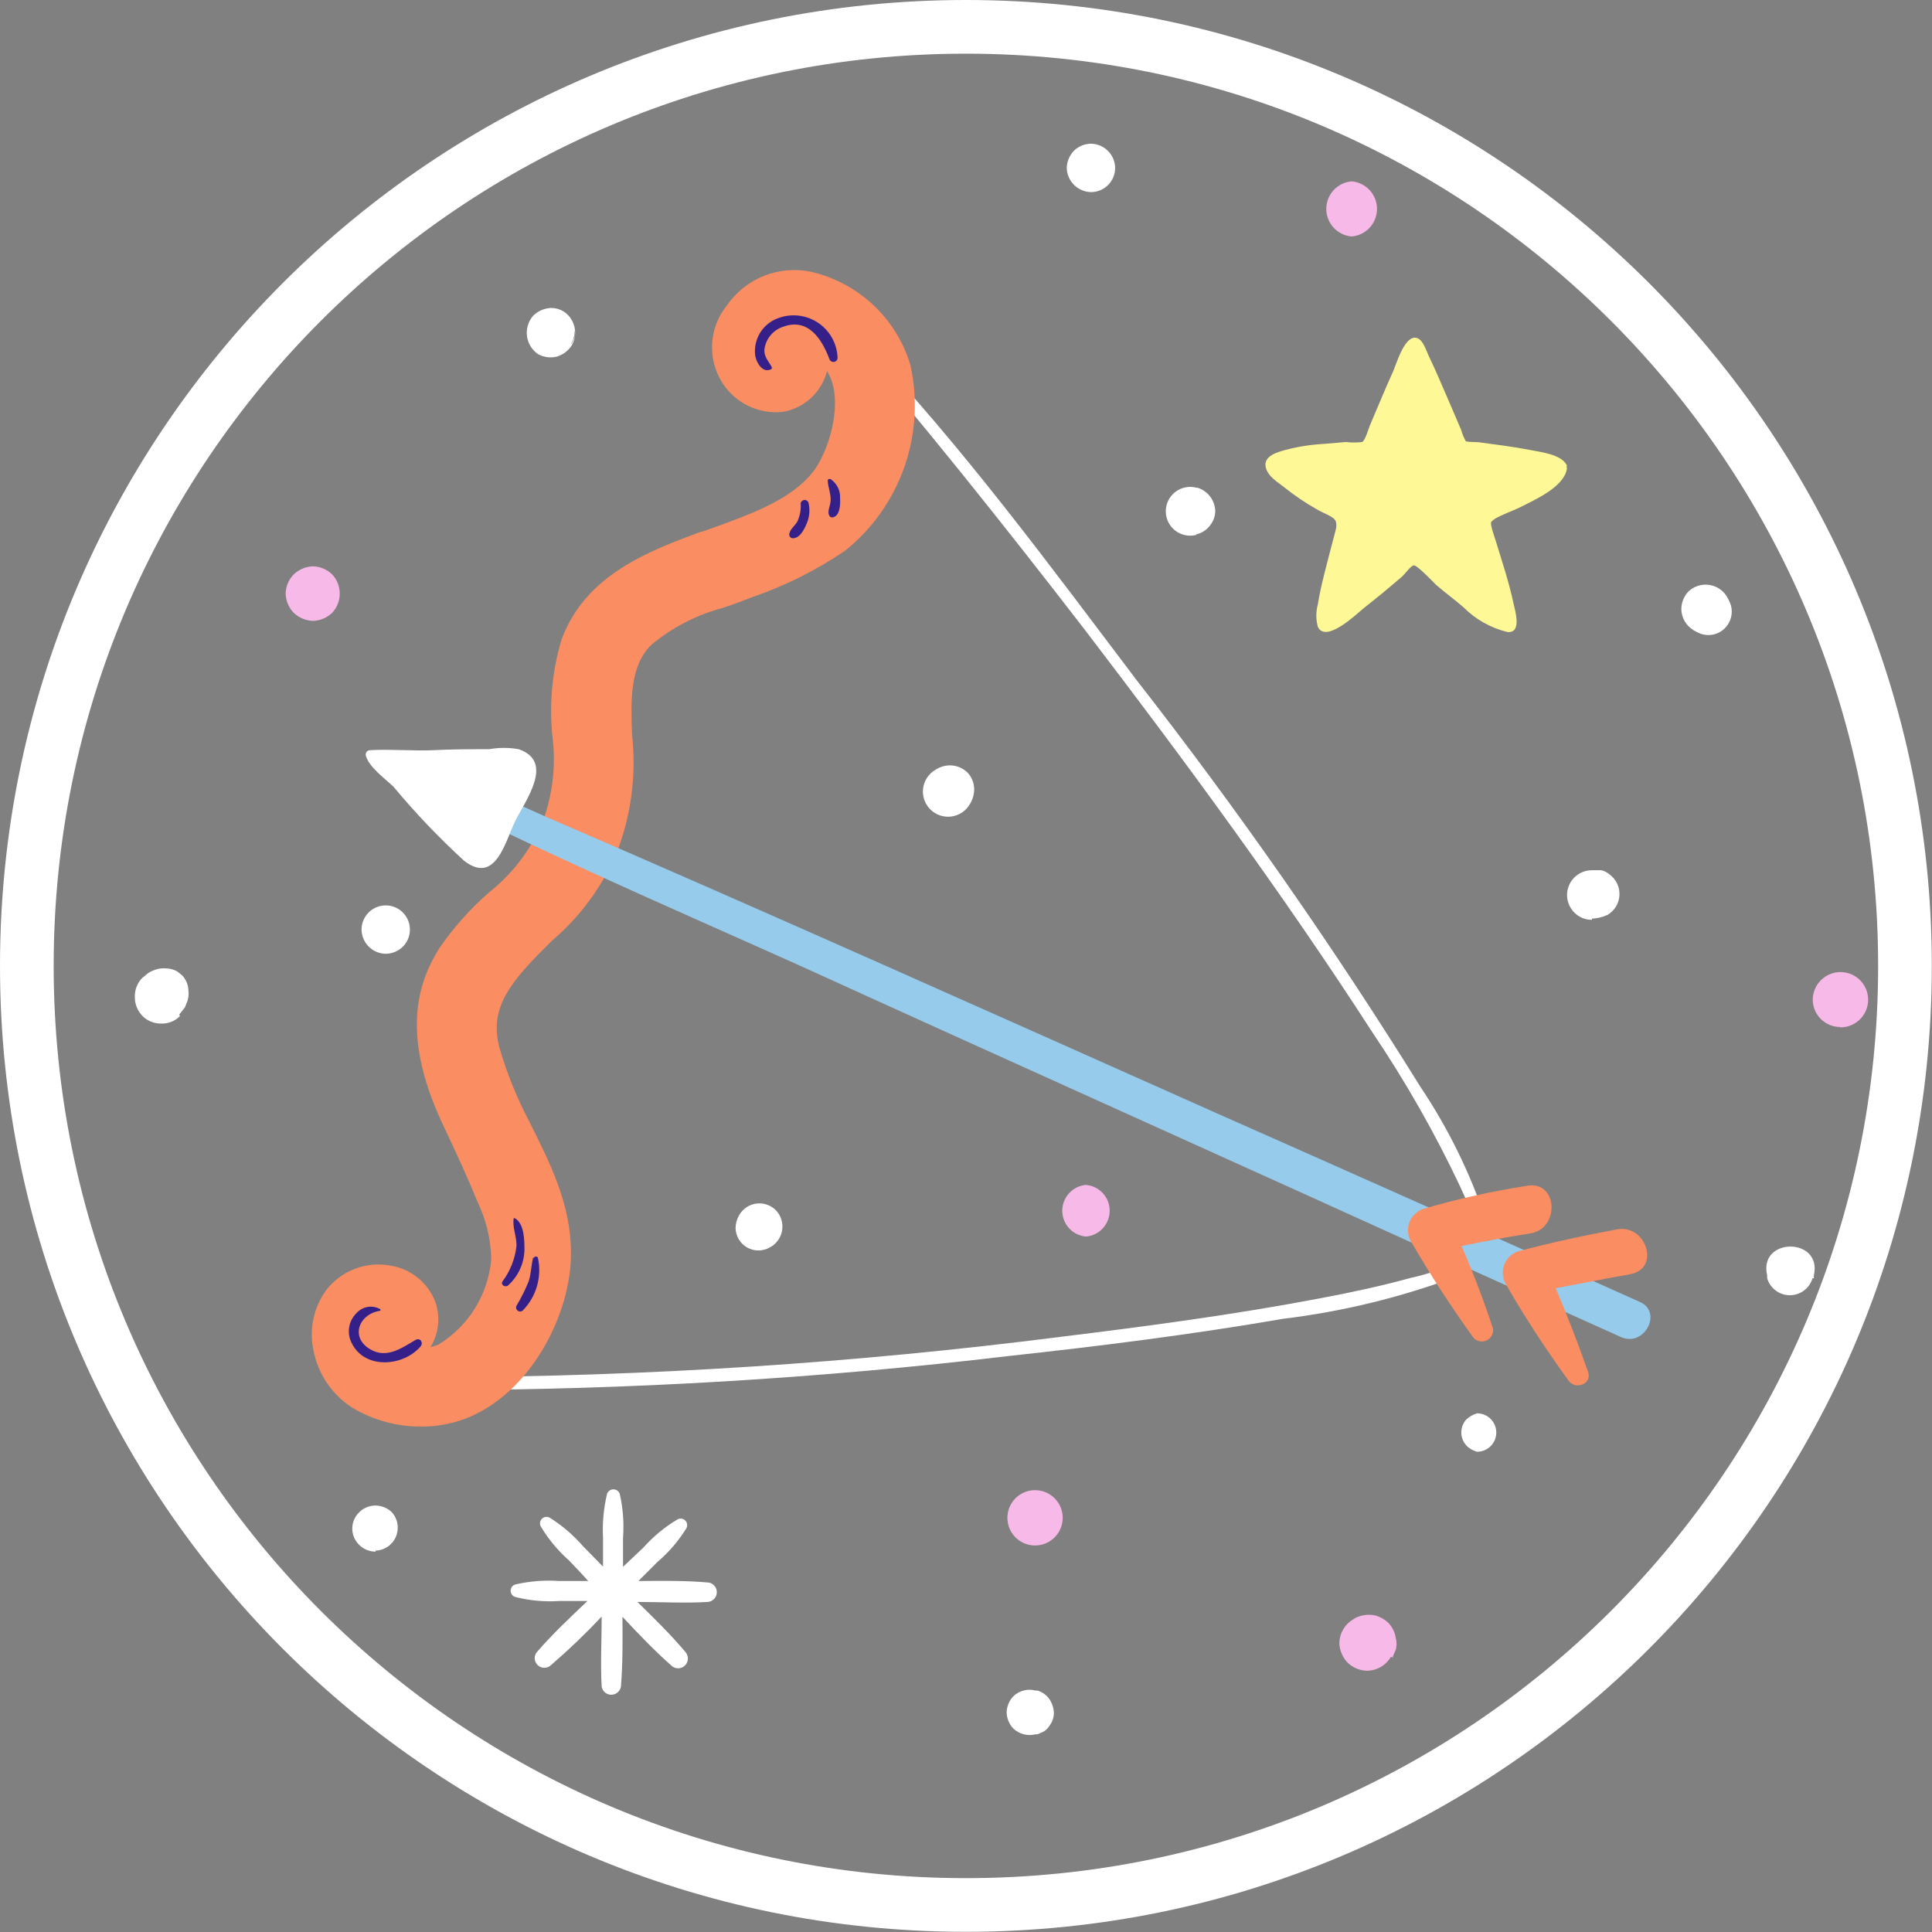 <svg width="180" height="180" viewBox="0 0 180 180" fill="none" xmlns="http://www.w3.org/2000/svg">
<rect x="0" y="0" width="180" height="180" fill="#808080" stroke="none"/>
<g clip-path="url(#clip0_2288_4959)">
<path d="M177.482 89.991C177.482 138.311 138.311 177.482 89.991 177.482C41.671 177.482 2.5 138.311 2.5 89.991C2.5 41.671 41.671 2.5 89.991 2.5C138.311 2.5 177.482 41.671 177.482 89.991Z" stroke="white" stroke-width="5"/>
<path d="M77.785 29.907C85.821 39.232 93.499 48.861 101.052 58.652C110.395 70.876 119.559 83.315 127.899 96.237C130.974 100.796 133.696 105.583 136.043 110.556C136.813 112.346 138.746 115.728 136.651 117.089C135.025 118.004 133.269 118.667 131.443 119.057C128.633 119.827 125.787 120.435 122.924 120.972C114.941 122.494 106.816 123.568 98.797 124.552C79.641 126.993 60.352 128.249 41.04 128.311C40.271 128.311 40.307 129.492 41.04 129.51C58.717 129.483 76.376 128.426 93.929 126.342C102.484 125.411 111.039 124.337 119.541 122.87C125.102 122.195 130.564 120.861 135.81 118.896C138.459 117.751 139.175 116.355 138.388 113.527C136.919 109.177 134.879 105.042 132.32 101.231C124.195 88.151 115.377 75.515 105.903 63.377C97.777 52.638 89.598 41.487 80.273 31.697C79.569 30.957 78.853 30.242 78.125 29.549C77.892 29.317 77.57 29.675 77.785 29.907Z" fill="white"/>
<path d="M84.82 34.006C84.181 31.874 82.991 29.948 81.369 28.424C79.747 26.9 77.752 25.831 75.584 25.326C74.107 25.012 72.57 25.144 71.168 25.704C69.766 26.265 68.562 27.23 67.709 28.476C66.901 29.476 66.425 30.703 66.348 31.986C66.271 33.27 66.597 34.545 67.279 35.635C67.872 36.579 68.719 37.336 69.722 37.821C70.726 38.305 71.846 38.497 72.953 38.373C73.929 38.201 74.834 37.752 75.561 37.079C76.288 36.406 76.805 35.538 77.052 34.579C78.43 36.727 77.732 40.646 76.211 43.277C74.421 46.266 70.34 47.752 66.707 49.076L65.4 49.542H65.293C60.478 51.331 54.554 53.533 52.317 59.582C51.451 62.481 51.16 65.521 51.458 68.531C51.817 71.256 51.504 74.028 50.545 76.603L50.438 76.854C49.348 79.311 47.677 81.467 45.569 83.136C43.821 84.661 42.27 86.399 40.952 88.309C39.162 91.172 37.139 95.987 41.22 104.685L41.667 105.634C42.634 107.71 43.636 109.858 44.495 111.988C45.304 113.664 45.737 115.496 45.766 117.357C45.621 118.973 45.098 120.532 44.24 121.91C43.382 123.287 42.213 124.443 40.826 125.286C40.594 125.379 40.355 125.451 40.11 125.501C40.488 124.885 40.725 124.194 40.806 123.476C40.886 122.759 40.807 122.032 40.576 121.348C40.237 120.436 39.657 119.632 38.898 119.024C38.138 118.415 37.227 118.025 36.262 117.894C35.177 117.712 34.063 117.826 33.036 118.223C32.01 118.619 31.109 119.285 30.428 120.149C29.839 120.943 29.424 121.853 29.211 122.818C28.999 123.784 28.992 124.783 29.193 125.751C29.394 126.842 29.815 127.881 30.43 128.804C31.046 129.727 31.843 130.515 32.772 131.121C34.74 132.314 37.003 132.934 39.305 132.91C40.687 132.913 42.057 132.664 43.35 132.177C49.507 129.814 53.248 122.315 53.194 116.713C53.194 112.149 51.207 108.283 49.328 104.524C48.169 102.326 47.234 100.018 46.536 97.633C45.498 93.75 47.717 91.316 51.404 87.664C54.027 85.436 56.098 82.63 57.453 79.467C58.813 75.955 59.304 72.167 58.885 68.424C58.778 65.31 58.653 62.07 60.675 60.084C62.627 58.456 64.912 57.277 67.369 56.629C68.049 56.397 68.765 56.146 69.463 55.877L70 55.663C73.101 54.608 76.045 53.139 78.752 51.296C81.277 49.267 83.183 46.573 84.255 43.517C85.328 40.462 85.523 37.167 84.82 34.006Z" fill="#FA8D61"/>
<path d="M35.67 71.825C48.324 78.483 61.497 84.121 74.455 89.937C95.163 99.37 115.942 108.677 136.704 118.127L151.022 124.57C153.188 125.536 154.924 122.279 152.812 121.313C139.687 115.418 126.562 109.565 113.437 103.755C92.585 94.466 71.77 85.123 50.794 76.066C45.997 73.901 41.164 71.843 36.332 70.017C35.294 69.641 34.721 71.323 35.67 71.807V71.825Z" fill="#96CBEB"/>
<path d="M48.326 69.802C47.414 69.641 46.481 69.641 45.57 69.802C43.78 69.802 42.133 69.802 40.415 69.892C38.697 69.981 36.406 69.784 34.455 69.892C34.358 69.905 34.266 69.942 34.187 69.999C34.135 70.06 34.099 70.133 34.083 70.211C34.068 70.289 34.072 70.371 34.097 70.446C34.401 71.484 35.887 72.558 36.657 73.292C38.688 75.734 40.883 78.037 43.225 80.183C46.178 82.492 47.073 78.393 48.004 76.496C48.934 74.599 51.709 70.966 48.326 69.802Z" fill="white"/>
<path d="M150.595 114.547C147.516 115.12 144.456 115.782 141.431 116.587C141.133 116.691 140.862 116.86 140.638 117.082C140.414 117.304 140.242 117.573 140.136 117.87C140.029 118.167 139.991 118.484 140.023 118.798C140.055 119.112 140.157 119.415 140.322 119.684C142.111 122.816 144.08 125.787 146.138 128.633C146.801 129.564 148.429 128.901 147.928 127.738C147.015 125.143 146.031 122.565 144.939 120.024C147.248 119.594 149.557 119.129 151.866 118.717C154.747 118.234 153.387 113.974 150.595 114.547Z" fill="#FA8D61"/>
<path d="M136.166 116.086C138.278 115.657 140.408 115.245 142.538 114.923C145.348 114.511 145.169 110.037 142.341 110.466C139.051 110.973 135.799 111.697 132.604 112.632C132.304 112.733 132.031 112.9 131.805 113.122C131.578 113.343 131.405 113.613 131.299 113.911C131.192 114.209 131.154 114.528 131.188 114.842C131.222 115.157 131.327 115.46 131.495 115.728C133.282 118.807 135.223 121.794 137.312 124.677C137.468 124.833 137.67 124.936 137.888 124.971C138.106 125.006 138.33 124.971 138.528 124.872C138.725 124.774 138.887 124.615 138.99 124.42C139.093 124.224 139.132 124.001 139.101 123.783C138.26 121.223 137.276 118.628 136.166 116.086Z" fill="#FA8D61"/>
<path d="M71.969 34.364C71.736 33.738 71.181 33.38 71.217 32.574C71.275 32.081 71.475 31.616 71.793 31.235C72.111 30.853 72.533 30.573 73.007 30.427C75.316 29.603 76.587 31.608 77.285 33.487C77.319 33.566 77.379 33.632 77.454 33.674C77.529 33.716 77.616 33.732 77.701 33.72C77.787 33.708 77.866 33.668 77.926 33.606C77.987 33.545 78.025 33.465 78.036 33.38C78.02 32.692 77.831 32.019 77.486 31.424C77.141 30.828 76.652 30.329 76.063 29.973C75.475 29.616 74.806 29.413 74.119 29.383C73.431 29.353 72.748 29.497 72.13 29.8C71.565 30.084 71.095 30.526 70.777 31.073C70.46 31.62 70.308 32.247 70.34 32.879C70.34 33.577 70.985 34.883 71.879 34.382C71.879 34.382 71.879 34.382 71.879 34.275L71.969 34.364Z" fill="#35208A"/>
<path d="M35.493 122.01C35.133 121.786 34.705 121.698 34.285 121.76C33.866 121.822 33.482 122.032 33.202 122.351C32.837 122.714 32.599 123.186 32.525 123.696C32.451 124.206 32.544 124.726 32.791 125.178C34.026 127.613 37.587 127.308 39.18 125.447C39.467 125.125 39.18 124.588 38.715 124.838C37.408 125.608 35.994 126.628 34.473 125.697C32.576 124.57 33.471 122.386 35.44 122.118V121.993L35.493 122.01Z" fill="#35208A"/>
<path d="M74.599 46.964C74.63 47.505 74.532 48.044 74.313 48.539C74.116 48.951 73.615 49.273 73.543 49.721C73.53 49.77 73.528 49.823 73.537 49.874C73.547 49.925 73.568 49.973 73.599 50.014C73.63 50.056 73.671 50.089 73.717 50.113C73.763 50.136 73.814 50.149 73.865 50.15C74.51 50.15 74.921 49.345 75.136 48.826C75.414 48.215 75.483 47.529 75.333 46.875C75.314 46.791 75.268 46.717 75.201 46.663C75.135 46.61 75.052 46.58 74.966 46.58C74.881 46.58 74.798 46.61 74.731 46.663C74.664 46.717 74.618 46.791 74.599 46.875V46.964Z" fill="#35208A"/>
<path d="M77.122 44.745C77.122 45.336 77.391 45.873 77.391 46.535C77.391 47.197 77.015 47.609 77.283 48.074C77.315 48.124 77.361 48.162 77.415 48.185C77.47 48.207 77.53 48.212 77.587 48.199C78.267 48.074 78.303 46.982 78.267 46.409C78.288 46.057 78.214 45.705 78.054 45.391C77.894 45.076 77.652 44.81 77.355 44.62C77.355 44.62 77.104 44.62 77.122 44.745Z" fill="#35208A"/>
<path d="M47.86 113.527C47.717 114.368 48.182 115.317 48.111 116.158C47.968 117.325 47.524 118.436 46.822 119.38C46.607 119.702 47.055 119.97 47.323 119.773C47.787 119.359 48.163 118.856 48.427 118.293C48.692 117.73 48.84 117.119 48.862 116.498C48.862 115.585 48.862 113.974 47.95 113.491H47.86V113.527Z" fill="#35208A"/>
<path d="M49.666 117.178C49.487 117.912 49.487 118.664 49.255 119.38C48.948 120.141 48.583 120.877 48.163 121.581C48.132 121.62 48.109 121.664 48.096 121.712C48.083 121.759 48.079 121.809 48.085 121.858C48.09 121.907 48.106 121.954 48.13 121.997C48.154 122.041 48.187 122.078 48.225 122.109C48.264 122.14 48.309 122.162 48.356 122.176C48.404 122.189 48.453 122.193 48.502 122.187C48.551 122.181 48.599 122.166 48.642 122.142C48.685 122.118 48.723 122.085 48.753 122.046C49.362 121.409 49.805 120.631 50.042 119.782C50.279 118.933 50.304 118.039 50.114 117.178C50.098 117.144 50.073 117.115 50.041 117.094C50.009 117.074 49.972 117.063 49.935 117.063C49.897 117.063 49.86 117.074 49.828 117.094C49.797 117.115 49.771 117.144 49.756 117.178H49.666Z" fill="#35208A"/>
<path d="M145.959 43.528C145.985 43.459 145.985 43.382 145.959 43.313C145.422 42.311 143.489 42.114 142.522 41.917C140.947 41.613 139.354 41.416 137.744 41.201L136.884 41.165C136.777 41.165 136.58 41.076 136.598 41.165C136.395 40.818 136.238 40.444 136.133 40.056C135.471 38.517 134.826 36.977 134.146 35.438C133.806 34.651 133.466 33.881 133.09 33.111C132.875 32.646 132.607 31.751 132.088 31.518C130.924 31.017 130.101 33.899 129.797 34.597C129.045 36.243 128.365 37.926 127.649 39.59C127.488 39.948 127.237 40.951 126.915 41.183C126.41 41.241 125.899 41.241 125.394 41.183L123.282 41.362C122.072 41.429 120.873 41.621 119.702 41.935C119.004 42.132 117.752 42.472 117.913 43.456C118.074 44.441 119.219 45.014 119.702 45.443C120.649 46.196 121.655 46.873 122.709 47.465C123.175 47.752 123.783 47.949 124.213 48.271C124.642 48.593 124.517 49.148 124.356 49.721C124.034 50.938 123.712 52.155 123.425 53.3C123.139 54.446 122.942 55.287 122.781 56.307C122.593 56.992 122.593 57.716 122.781 58.401C123.515 59.958 126.36 57.238 126.987 56.719C127.613 56.2 128.669 55.394 129.493 54.678L130.656 53.694C130.871 53.497 131.426 52.727 131.712 52.674C131.998 52.62 133.394 54.088 133.77 54.464C134.611 55.197 135.56 55.895 136.348 56.576C137.473 57.71 138.892 58.509 140.446 58.884C141.824 59.01 141.162 56.916 140.983 56.092C140.554 54.123 139.909 52.209 139.319 50.276C139.193 49.864 139.032 49.452 138.943 49.023C138.853 48.593 138.943 48.593 139.265 48.343C140.017 47.895 140.947 47.609 141.753 47.197C143.023 46.553 145.601 45.407 145.959 43.796C145.994 43.71 145.994 43.614 145.959 43.528Z" fill="#FFF896"/>
<path d="M66.045 147.444C63.88 147.247 61.678 147.282 59.477 147.3L61.266 145.511C62.32 144.614 63.226 143.557 63.951 142.378C64.013 142.263 64.035 142.132 64.016 142.002C63.997 141.873 63.937 141.754 63.844 141.662C63.752 141.569 63.633 141.509 63.504 141.49C63.375 141.471 63.243 141.494 63.128 141.555C61.938 142.264 60.863 143.152 59.942 144.186L58.045 145.976V143.291C58.15 141.912 58.047 140.524 57.74 139.175C57.697 139.053 57.617 138.947 57.512 138.872C57.406 138.797 57.279 138.757 57.15 138.757C57.02 138.757 56.894 138.797 56.788 138.872C56.682 138.947 56.602 139.053 56.559 139.175C56.237 140.522 56.11 141.908 56.183 143.291C56.183 144.186 56.183 145.081 56.183 145.958L54.34 144.079C53.435 143.033 52.379 142.128 51.208 141.394C51.093 141.333 50.961 141.31 50.832 141.329C50.703 141.348 50.583 141.408 50.491 141.501C50.399 141.593 50.339 141.712 50.319 141.841C50.3 141.97 50.323 142.102 50.384 142.217C51.094 143.402 51.981 144.47 53.015 145.385C53.624 146.03 54.25 146.674 54.805 147.3H52.12C50.74 147.2 49.352 147.309 48.004 147.623C47.88 147.661 47.771 147.738 47.693 147.843C47.616 147.947 47.574 148.074 47.574 148.204C47.574 148.334 47.616 148.461 47.693 148.566C47.771 148.671 47.88 148.748 48.004 148.786C49.348 149.126 50.737 149.253 52.12 149.162H54.734C53.123 150.683 51.512 152.204 50.08 153.851C49.997 153.934 49.931 154.034 49.885 154.143C49.84 154.252 49.817 154.368 49.817 154.486C49.817 154.604 49.84 154.721 49.885 154.83C49.931 154.939 49.997 155.038 50.08 155.122C50.164 155.205 50.263 155.271 50.372 155.317C50.481 155.362 50.597 155.385 50.715 155.385C50.834 155.385 50.95 155.362 51.059 155.317C51.168 155.271 51.267 155.205 51.351 155.122C52.998 153.702 54.569 152.196 56.058 150.611C56.058 152.795 55.933 154.996 56.058 157.162C56.1 157.369 56.212 157.555 56.375 157.688C56.538 157.822 56.742 157.895 56.953 157.895C57.164 157.895 57.368 157.822 57.531 157.688C57.694 157.555 57.806 157.369 57.848 157.162C58.027 155.014 58.009 152.813 57.991 150.629C59.477 152.222 60.998 153.815 62.627 155.247C62.803 155.38 63.022 155.445 63.243 155.429C63.464 155.413 63.671 155.317 63.827 155.16C63.982 155.002 64.075 154.793 64.088 154.572C64.101 154.351 64.033 154.133 63.897 153.958C62.519 152.312 60.944 150.773 59.387 149.251C61.571 149.251 63.772 149.377 65.92 149.251C66.142 149.239 66.353 149.147 66.512 148.99C66.671 148.834 66.767 148.625 66.782 148.403C66.798 148.18 66.731 147.96 66.596 147.783C66.46 147.607 66.264 147.486 66.045 147.444Z" fill="white"/>
<path d="M101.642 17.898C102.24 17.898 102.814 17.66 103.236 17.238C103.659 16.814 103.897 16.241 103.897 15.643C103.888 15.048 103.647 14.479 103.226 14.058C102.805 13.637 102.237 13.397 101.642 13.388C101.046 13.396 100.475 13.633 100.049 14.05C99.64 14.481 99.404 15.049 99.387 15.643C99.4 16.237 99.642 16.802 100.062 17.222C100.482 17.642 101.048 17.884 101.642 17.898Z" fill="white"/>
<path d="M111.486 49.756H111.576C112.041 49.622 112.449 49.339 112.739 48.951C113.047 48.571 113.217 48.098 113.222 47.609C113.207 47.121 113.04 46.651 112.745 46.263C112.45 45.874 112.041 45.588 111.576 45.443H111.486C111.149 45.351 110.795 45.337 110.452 45.404C110.108 45.471 109.785 45.616 109.507 45.829C109.229 46.041 109.004 46.314 108.849 46.627C108.694 46.941 108.613 47.286 108.613 47.636C108.613 47.985 108.694 48.33 108.849 48.644C109.004 48.957 109.229 49.23 109.507 49.442C109.785 49.654 110.108 49.8 110.452 49.867C110.795 49.933 111.149 49.92 111.486 49.828V49.756Z" fill="white"/>
<path d="M157.754 58.705C158.01 58.856 158.28 58.982 158.56 59.081C158.934 59.191 159.332 59.197 159.71 59.1C160.088 59.002 160.433 58.804 160.707 58.526C160.982 58.25 161.178 57.905 161.275 57.528C161.373 57.15 161.368 56.754 161.262 56.379C161.163 56.099 161.037 55.829 160.886 55.573C160.705 55.279 160.46 55.029 160.169 54.842C159.879 54.654 159.55 54.534 159.207 54.489C158.864 54.445 158.516 54.477 158.187 54.584C157.858 54.691 157.558 54.87 157.307 55.108C156.889 55.548 156.653 56.13 156.645 56.737C156.649 57.134 156.755 57.523 156.952 57.868C157.149 58.212 157.432 58.501 157.772 58.705H157.754Z" fill="white"/>
<path d="M148.319 85.588C148.813 85.565 149.299 85.449 149.751 85.248C150.075 85.062 150.347 84.799 150.544 84.482C150.741 84.165 150.856 83.804 150.879 83.431C150.902 83.059 150.833 82.686 150.676 82.348C150.52 82.009 150.282 81.714 149.984 81.49C149.76 81.288 149.489 81.147 149.196 81.078H148.605H148.319C147.862 81.076 147.415 81.21 147.034 81.462C146.653 81.715 146.355 82.074 146.179 82.496C146.002 82.918 145.955 83.382 146.043 83.831C146.131 84.279 146.35 84.692 146.672 85.016C146.886 85.236 147.142 85.409 147.425 85.526C147.708 85.644 148.013 85.701 148.319 85.696V85.588Z" fill="white"/>
<path d="M168.993 119.093V118.825C169.816 115.245 163.802 115.245 164.643 118.825V119.093C164.778 119.549 165.056 119.95 165.437 120.235C165.817 120.519 166.28 120.673 166.755 120.673C167.231 120.673 167.694 120.519 168.074 120.235C168.455 119.95 168.733 119.549 168.867 119.093H168.993Z" fill="white"/>
<path d="M136.614 134.682C136.893 134.957 137.238 135.154 137.616 135.255C138.091 135.255 138.546 135.066 138.882 134.731C139.217 134.395 139.406 133.94 139.406 133.465C139.406 132.991 139.217 132.535 138.882 132.2C138.546 131.864 138.091 131.675 137.616 131.675C137.243 131.788 136.9 131.983 136.614 132.248C136.312 132.578 136.145 133.009 136.145 133.456C136.145 133.903 136.312 134.334 136.614 134.664V134.682Z" fill="white"/>
<path d="M96.649 157.502H96.47C96.11 157.407 95.731 157.406 95.37 157.501C95.01 157.595 94.68 157.78 94.412 158.039C94.021 158.444 93.798 158.981 93.785 159.543C93.801 160.104 94.024 160.639 94.412 161.046C94.682 161.301 95.013 161.483 95.372 161.577C95.732 161.671 96.109 161.673 96.47 161.583H96.649L97.15 161.368C97.394 161.249 97.599 161.063 97.741 160.831C98.029 160.477 98.187 160.035 98.188 159.578C98.176 159.209 98.078 158.847 97.902 158.522C97.773 158.276 97.596 158.058 97.38 157.883C97.165 157.708 96.916 157.578 96.649 157.502Z" fill="white"/>
<path d="M34.989 144.473C35.397 144.458 35.792 144.327 36.128 144.096C36.464 143.864 36.727 143.542 36.887 143.166C37.047 142.791 37.096 142.377 37.029 141.975C36.962 141.572 36.782 141.197 36.51 140.893C36.101 140.498 35.557 140.274 34.989 140.266C34.419 140.267 33.872 140.492 33.467 140.893C33.263 141.09 33.1 141.326 32.989 141.588C32.878 141.849 32.82 142.13 32.82 142.414C32.82 142.698 32.878 142.979 32.989 143.241C33.1 143.502 33.263 143.739 33.467 143.936C33.872 144.336 34.419 144.561 34.989 144.562V144.473Z" fill="white"/>
<path d="M16.698 94.519L16.859 94.322L17.235 93.839L17.378 93.481C17.544 93.117 17.606 92.715 17.557 92.318C17.551 91.769 17.333 91.243 16.949 90.85L16.519 90.51C16.197 90.326 15.834 90.227 15.463 90.224C15.072 90.185 14.678 90.247 14.318 90.403C13.999 90.513 13.71 90.697 13.476 90.94L13.28 91.083C13.044 91.316 12.858 91.595 12.735 91.903C12.612 92.211 12.554 92.541 12.564 92.873C12.558 93.204 12.618 93.532 12.741 93.84C12.864 94.147 13.047 94.427 13.28 94.662C13.503 94.885 13.768 95.061 14.06 95.181C14.352 95.301 14.664 95.362 14.98 95.361C15.311 95.378 15.641 95.325 15.95 95.205C16.259 95.085 16.538 94.9 16.77 94.662L16.698 94.519Z" fill="white"/>
<path d="M35.939 88.863C36.535 88.855 37.105 88.618 37.532 88.201C37.846 87.886 38.061 87.484 38.147 87.047C38.234 86.61 38.189 86.157 38.019 85.746C37.849 85.334 37.56 84.982 37.19 84.734C36.82 84.486 36.384 84.354 35.939 84.353C35.643 84.353 35.349 84.412 35.076 84.525C34.802 84.638 34.553 84.804 34.344 85.014C34.135 85.223 33.969 85.472 33.855 85.745C33.742 86.019 33.684 86.312 33.684 86.608C33.693 87.204 33.933 87.772 34.354 88.193C34.775 88.614 35.343 88.854 35.939 88.863Z" fill="white"/>
<path d="M53.245 29.836C53.245 29.836 53.388 30.194 53.478 30.373L53.567 30.963C53.567 31.16 53.567 31.357 53.478 31.554L53.245 32.073V31.966C53.436 31.635 53.537 31.259 53.538 30.877C53.538 30.495 53.438 30.119 53.248 29.787C53.058 29.456 52.784 29.18 52.454 28.987C52.123 28.795 51.748 28.692 51.366 28.69C50.726 28.709 50.118 28.971 49.666 29.424C49.444 29.68 49.279 29.98 49.182 30.304C49.084 30.628 49.055 30.969 49.097 31.305C49.139 31.64 49.251 31.964 49.426 32.253C49.602 32.543 49.835 32.792 50.113 32.986C50.658 33.29 51.298 33.373 51.903 33.219C52.472 33.039 52.96 32.666 53.281 32.163C53.48 31.807 53.585 31.407 53.585 30.999C53.585 30.592 53.48 30.191 53.281 29.836H53.245Z" fill="white"/>
<path d="M90.349 74.939C90.617 74.516 90.76 74.026 90.761 73.525C90.758 72.936 90.527 72.372 90.116 71.95C89.692 71.554 89.139 71.325 88.559 71.306C88.05 71.302 87.551 71.452 87.127 71.735C86.82 71.918 86.56 72.169 86.365 72.469C86.169 72.768 86.045 73.108 86.002 73.463C85.958 73.817 85.996 74.177 86.113 74.515C86.23 74.853 86.422 75.159 86.676 75.411C86.929 75.663 87.237 75.854 87.575 75.969C87.913 76.083 88.273 76.12 88.628 76.074C88.982 76.028 89.322 75.902 89.62 75.706C89.918 75.509 90.168 75.247 90.349 74.939Z" fill="white"/>
<path d="M71.735 116.212L71.216 116.426C71.42 116.361 71.618 116.278 71.807 116.176C72.093 116.008 72.338 115.778 72.523 115.502C72.709 115.226 72.829 114.912 72.875 114.583C72.922 114.255 72.893 113.919 72.792 113.603C72.691 113.287 72.519 112.998 72.29 112.757C72.055 112.52 71.769 112.34 71.453 112.232C71.137 112.124 70.801 112.09 70.47 112.133C70.139 112.177 69.822 112.296 69.545 112.482C69.268 112.668 69.037 112.915 68.871 113.205C68.651 113.573 68.534 113.993 68.531 114.422C68.54 114.792 68.645 115.154 68.836 115.472C69.027 115.789 69.298 116.051 69.622 116.232C69.945 116.413 70.311 116.506 70.681 116.502C71.052 116.499 71.415 116.399 71.735 116.212Z" fill="white"/>
<path d="M101.177 115.209C101.78 115.157 102.341 114.881 102.75 114.435C103.159 113.99 103.386 113.407 103.386 112.802C103.386 112.197 103.159 111.614 102.75 111.169C102.341 110.723 101.78 110.447 101.177 110.395C100.575 110.447 100.013 110.723 99.605 111.169C99.196 111.614 98.969 112.197 98.969 112.802C98.969 113.407 99.196 113.99 99.605 114.435C100.013 114.881 100.575 115.157 101.177 115.209Z" fill="#F7B9E7"/>
<path d="M29.155 57.846C29.825 57.83 30.464 57.561 30.945 57.095C31.4 56.61 31.654 55.97 31.654 55.305C31.654 54.64 31.4 54 30.945 53.515C30.464 53.048 29.825 52.78 29.155 52.763C28.486 52.787 27.85 53.054 27.365 53.515C26.895 53.994 26.627 54.634 26.613 55.305C26.63 55.975 26.898 56.614 27.365 57.095C27.85 57.555 28.486 57.823 29.155 57.846Z" fill="#F7B9E7"/>
<path d="M129.779 154.424V154.298L130.047 153.69C130.136 153.35 130.136 152.992 130.047 152.652C129.976 152.097 129.725 151.581 129.331 151.184C129.007 150.876 128.615 150.649 128.186 150.522C127.521 150.362 126.82 150.451 126.217 150.773L126.074 150.88C125.685 151.1 125.363 151.421 125.143 151.811C124.909 152.206 124.785 152.657 124.785 153.117C124.815 153.788 125.089 154.424 125.555 154.907C126.037 155.372 126.675 155.64 127.345 155.659C127.797 155.656 128.241 155.536 128.633 155.31C129.026 155.084 129.352 154.76 129.582 154.37L129.779 154.424Z" fill="#F7B9E7"/>
<path d="M125.929 22.032C126.573 21.979 127.174 21.685 127.611 21.209C128.049 20.733 128.292 20.11 128.292 19.464C128.292 18.818 128.049 18.195 127.611 17.719C127.174 17.244 126.573 16.95 125.929 16.896C125.285 16.95 124.685 17.244 124.247 17.719C123.809 18.195 123.566 18.818 123.566 19.464C123.566 20.11 123.809 20.733 124.247 21.209C124.685 21.685 125.285 21.979 125.929 22.032Z" fill="#F7B9E7"/>
<path d="M171.428 95.718C171.855 95.726 172.277 95.628 172.656 95.432C173.035 95.237 173.36 94.95 173.601 94.598C173.842 94.246 173.992 93.84 174.038 93.416C174.083 92.992 174.023 92.563 173.861 92.168C173.7 91.772 173.443 91.424 173.114 91.152C172.785 90.881 172.393 90.696 171.975 90.613C171.556 90.53 171.123 90.553 170.716 90.679C170.308 90.804 169.938 91.029 169.638 91.333C169.166 91.81 168.896 92.452 168.887 93.123C168.887 93.802 169.156 94.453 169.636 94.933C170.116 95.413 170.767 95.683 171.446 95.683L171.428 95.718Z" fill="#F7B9E7"/>
<path d="M96.433 143.989C97.116 143.989 97.772 143.718 98.255 143.234C98.739 142.751 99.01 142.095 99.01 141.412C99.01 140.728 98.739 140.073 98.255 139.589C97.772 139.106 97.116 138.835 96.433 138.835C95.749 138.835 95.094 139.106 94.61 139.589C94.127 140.073 93.856 140.728 93.856 141.412C93.856 142.095 94.127 142.751 94.61 143.234C95.094 143.718 95.749 143.989 96.433 143.989Z" fill="#F7B9E7"/>
</g>
<defs>
<clipPath id="clip0_2288_4959">
<rect width="180" height="180" fill="white"/>
</clipPath>
</defs>
</svg>
